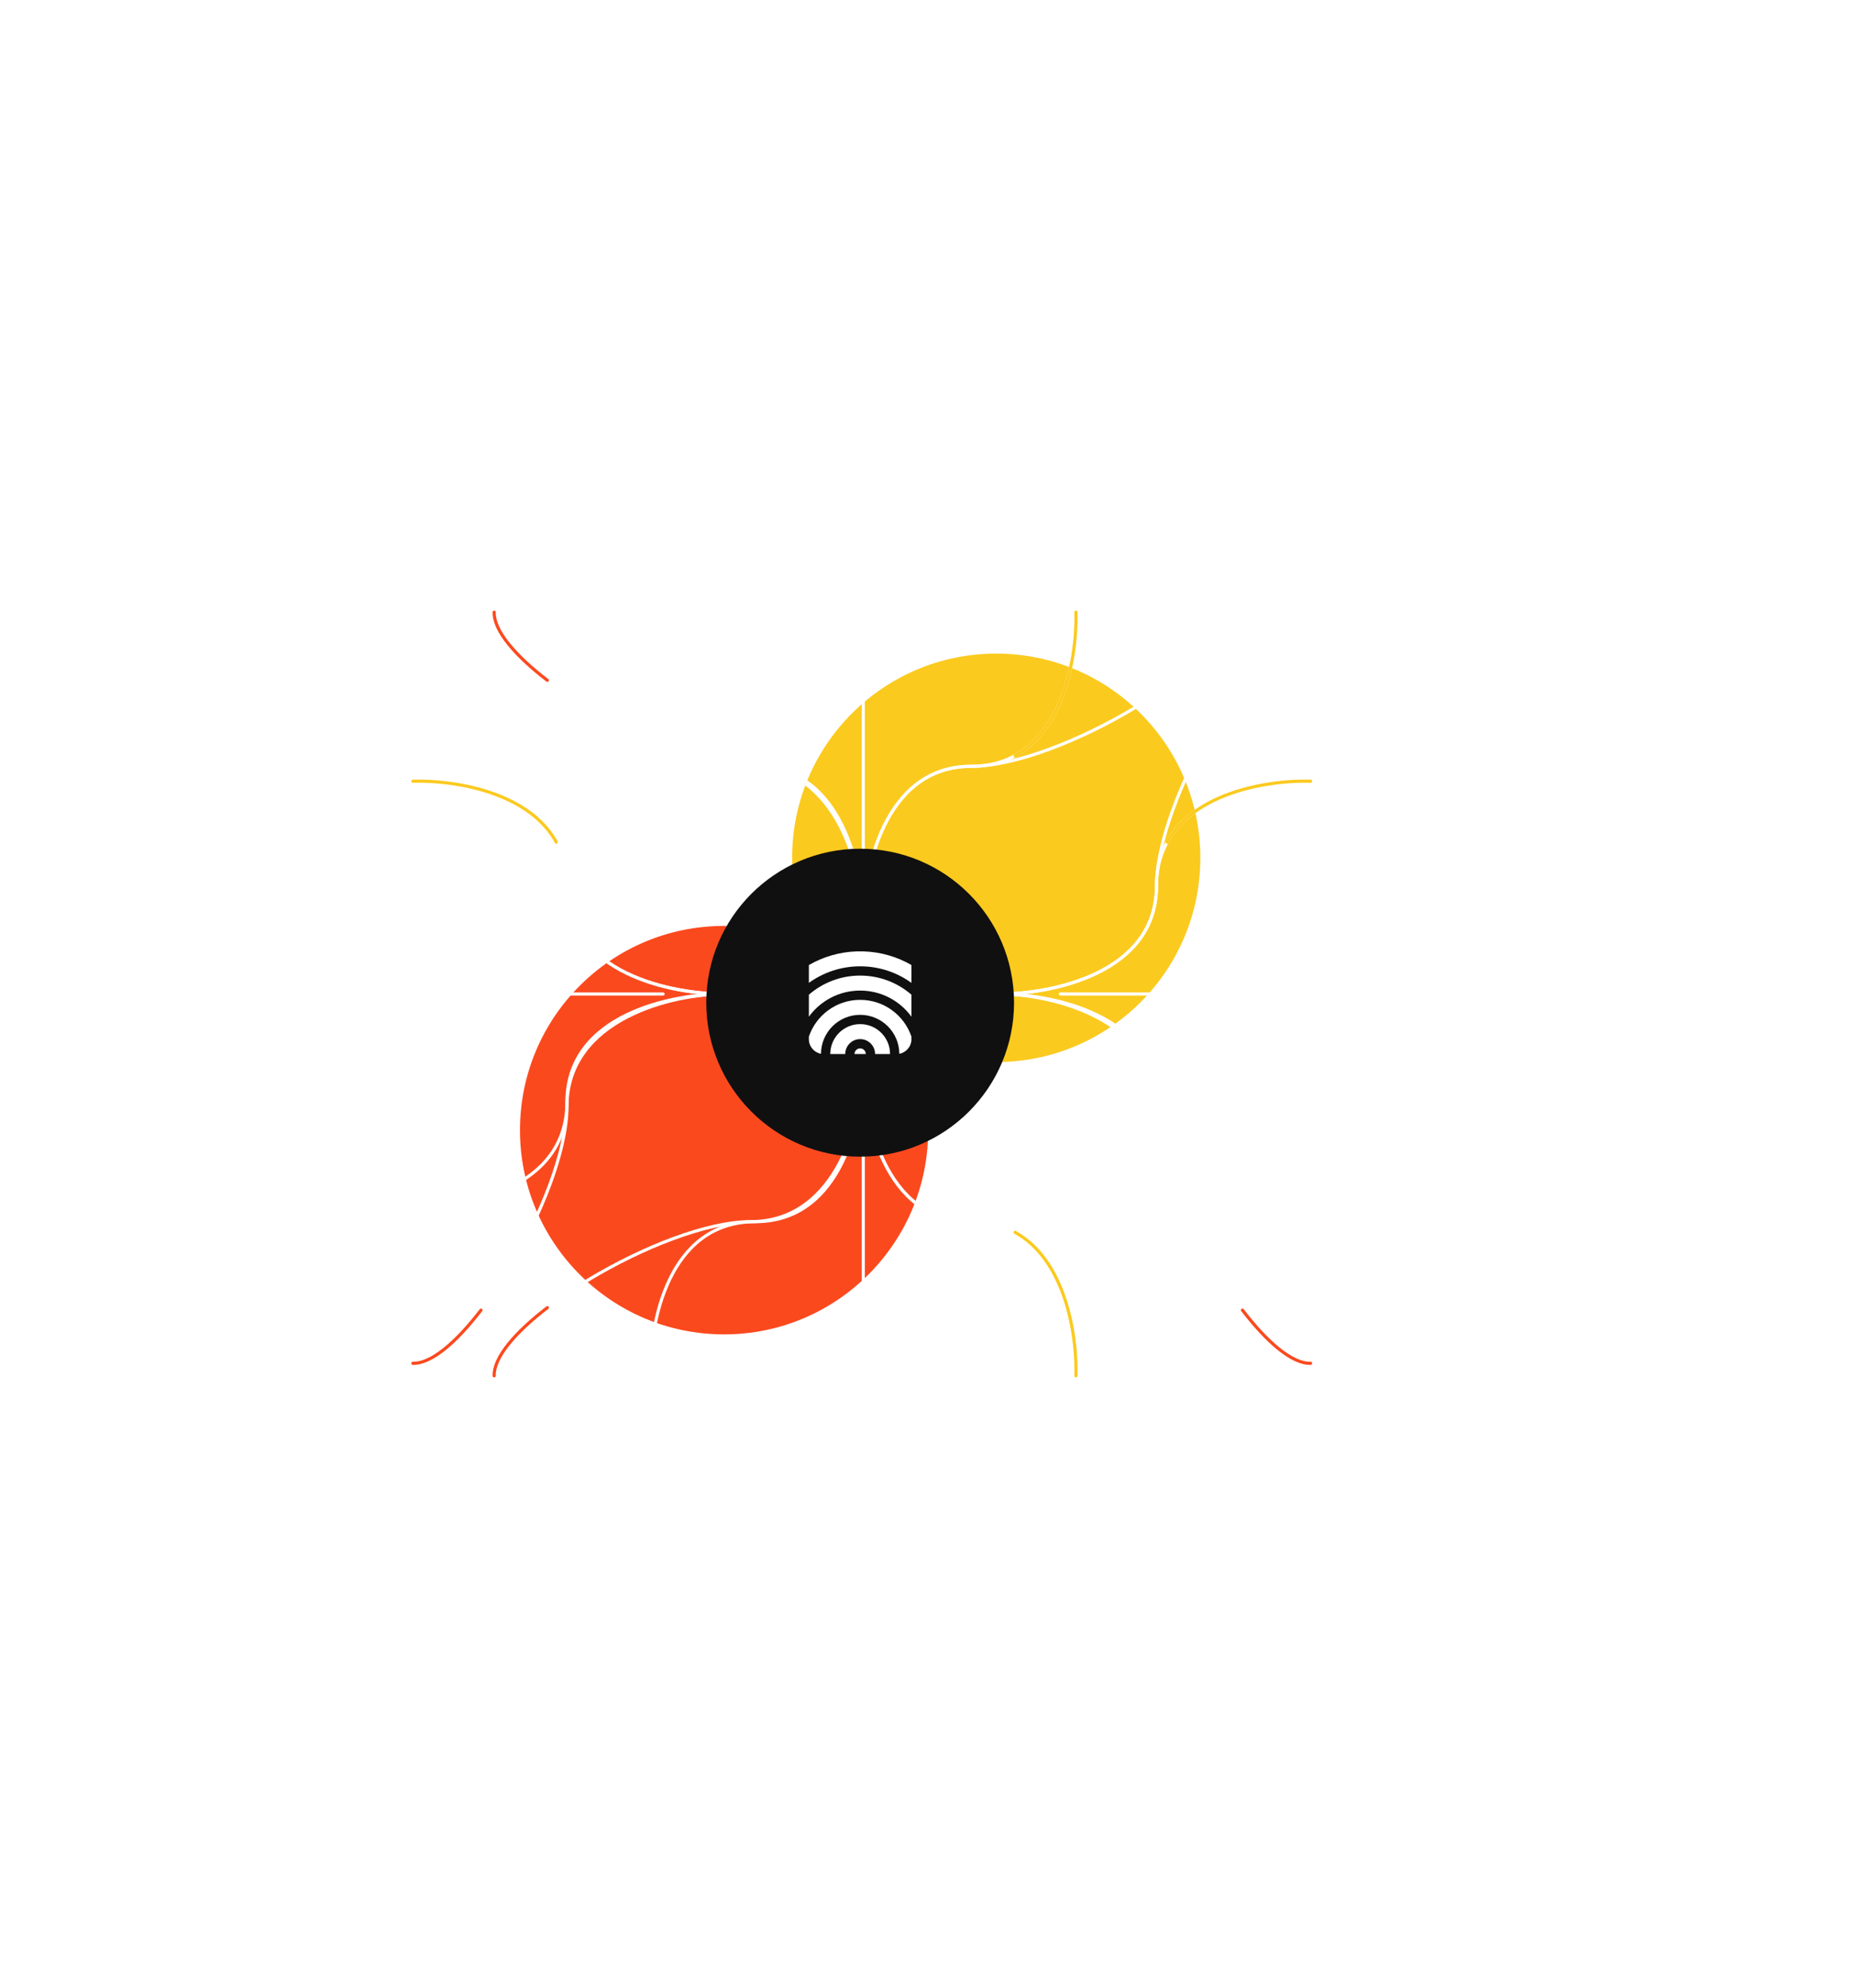 <svg width="852" height="913" viewBox="0 0 852 913" fill="none" xmlns="http://www.w3.org/2000/svg">
<g filter="url(#filter0_f_692_5446)">
<path d="M551.609 393.968C551.609 445.771 509.615 487.765 457.812 487.765C406.01 487.765 364.016 445.771 364.016 393.968C364.016 342.166 406.01 300.171 457.812 300.171C509.615 300.171 551.609 342.166 551.609 393.968Z" fill="#FBCA1E"/>
</g>
<g filter="url(#filter1_f_692_5446)">
<path d="M426.547 519.031C426.547 570.834 384.553 612.828 332.75 612.828C280.947 612.828 238.953 570.834 238.953 519.031C238.953 467.229 280.947 425.234 332.75 425.234C384.553 425.234 426.547 467.229 426.547 519.031Z" fill="#FB491E"/>
</g>
<path fill-rule="evenodd" clip-rule="evenodd" d="M299.031 280.406C298.634 280.394 298.303 280.706 298.291 281.103C297.929 292.98 299.913 310.809 307.073 325.698C314.247 340.617 326.67 352.662 347.144 352.662C366.893 352.662 379.14 364.566 386.459 379.607C393.79 394.671 396.115 412.785 395.996 424.867C395.992 425.264 396.31 425.589 396.707 425.593C397.104 425.597 397.429 425.279 397.433 424.882C397.554 412.654 395.209 394.302 387.752 378.978C380.284 363.631 367.626 351.225 347.144 351.225C327.387 351.225 315.384 339.664 308.368 325.075C301.339 310.456 299.371 292.875 299.727 281.146C299.739 280.75 299.428 280.418 299.031 280.406Z" fill="white" fillOpacity="0.04"/>
<path fill-rule="evenodd" clip-rule="evenodd" d="M227.121 280.406C226.724 280.394 226.392 280.706 226.38 281.103C226.285 284.248 227.504 287.708 229.692 291.318C231.885 294.936 235.087 298.763 239.049 302.661C246.973 310.459 258.006 318.607 270.3 326.002C282.597 333.4 296.181 340.06 309.22 344.872C322.249 349.68 334.783 352.662 344.966 352.662C364.733 352.662 377.526 364.577 385.386 379.625C393.256 394.693 396.115 412.803 395.996 424.867C395.993 425.264 396.311 425.589 396.708 425.593C397.105 425.597 397.43 425.279 397.434 424.882C397.555 412.635 394.663 394.28 386.661 378.96C378.648 363.621 365.448 351.225 344.966 351.225C335.026 351.225 322.675 348.305 309.718 343.523C296.772 338.746 283.269 332.127 271.041 324.771C258.809 317.412 247.876 309.331 240.057 301.637C236.147 297.789 233.032 294.055 230.921 290.573C228.805 287.082 227.733 283.903 227.817 281.146C227.829 280.75 227.517 280.418 227.121 280.406Z" fill="white" fillOpacity="0.04"/>
<g filter="url(#filter2_d_692_5446)">
<path fill-rule="evenodd" clip-rule="evenodd" d="M227.12 280.406C226.724 280.394 226.392 280.706 226.38 281.103C226.243 285.611 228.806 290.788 233.133 296.18C237.48 301.598 243.701 307.346 251.094 313.015C251.409 313.257 251.86 313.197 252.102 312.882C252.343 312.567 252.284 312.116 251.969 311.875C244.629 306.246 238.504 300.577 234.254 295.281C229.983 289.958 227.696 285.124 227.817 281.146C227.829 280.75 227.517 280.418 227.12 280.406Z" fill="#FB491E"/>
</g>
<path fill-rule="evenodd" clip-rule="evenodd" d="M494.401 280.408C494.798 280.395 495.129 280.707 495.141 281.104C495.502 292.982 493.518 310.81 486.359 325.699C479.185 340.618 466.762 352.664 446.288 352.664C426.538 352.664 414.292 364.568 406.972 379.609C399.642 394.673 397.317 412.786 397.436 424.869C397.44 425.266 397.121 425.591 396.724 425.595C396.327 425.599 396.002 425.28 395.999 424.883C395.878 412.655 398.223 394.303 405.68 378.98C413.148 363.633 425.806 351.226 446.288 351.226C466.045 351.226 478.048 339.665 485.063 325.076C492.093 310.457 494.061 292.876 493.704 281.148C493.692 280.751 494.004 280.42 494.401 280.408Z" fill="white" fillOpacity="0.04"/>
<g filter="url(#filter3_d_692_5446)">
<path fill-rule="evenodd" clip-rule="evenodd" d="M494.401 280.408C494.798 280.395 495.129 280.707 495.141 281.104C495.488 292.49 493.679 309.338 487.227 323.825C482.847 333.659 476.302 342.459 466.783 347.684C466.436 347.875 465.999 347.748 465.808 347.4C465.617 347.052 465.744 346.615 466.092 346.424C475.248 341.398 481.614 332.894 485.914 323.24C492.254 309.005 494.046 292.386 493.705 281.148C493.693 280.751 494.004 280.42 494.401 280.408Z" fill="#FBCA1E"/>
</g>
<path fill-rule="evenodd" clip-rule="evenodd" d="M564.874 280.408C565.27 280.395 565.602 280.707 565.614 281.104C565.71 284.251 564.478 287.712 562.269 291.322C560.055 294.94 556.824 298.767 552.828 302.665C544.834 310.462 533.709 318.61 521.323 326.005C508.934 333.402 495.259 340.062 482.152 344.874C469.055 349.682 456.477 352.664 446.296 352.664C426.544 352.664 414.294 364.568 406.974 379.609C399.642 394.673 397.317 412.786 397.436 424.869C397.44 425.266 397.121 425.591 396.724 425.595C396.327 425.599 396.002 425.28 395.999 424.883C395.878 412.655 398.223 394.303 405.681 378.98C413.151 363.633 425.811 351.226 446.296 351.226C456.235 351.226 468.631 348.306 481.656 343.524C494.671 338.746 508.265 332.127 520.586 324.771C532.91 317.412 543.935 309.33 551.824 301.636C555.769 297.788 558.912 294.054 561.043 290.571C563.179 287.081 564.261 283.902 564.177 281.148C564.165 280.751 564.477 280.42 564.874 280.408Z" fill="white" fillOpacity="0.04"/>
<path fill-rule="evenodd" clip-rule="evenodd" d="M396.713 280.406C396.316 280.406 395.994 280.728 395.994 281.125L395.994 396.125C395.994 396.521 396.316 396.843 396.713 396.843C397.11 396.843 397.432 396.521 397.432 396.125L397.432 281.125C397.432 280.728 397.11 280.406 396.713 280.406Z" fill="white" fillOpacity="0.04"/>
<path fill-rule="evenodd" clip-rule="evenodd" d="M299.031 632.595C298.634 632.607 298.303 632.295 298.291 631.898C297.929 620.02 299.913 602.192 307.073 587.303C314.247 572.384 326.67 560.339 347.144 560.339C366.893 560.339 379.14 548.435 386.459 533.394C393.79 518.33 396.115 500.216 395.996 488.134C395.992 487.737 396.31 487.412 396.707 487.408C397.104 487.404 397.429 487.722 397.433 488.119C397.554 500.347 395.209 518.699 387.752 534.023C380.284 549.37 367.626 561.776 347.144 561.776C327.387 561.776 315.384 573.337 308.368 587.926C301.339 602.545 299.371 620.126 299.727 631.855C299.739 632.251 299.428 632.583 299.031 632.595Z" fill="white" fillOpacity="0.04"/>
<path fill-rule="evenodd" clip-rule="evenodd" d="M227.121 632.595C226.724 632.607 226.392 632.295 226.38 631.898C226.285 628.753 227.504 625.293 229.692 621.683C231.885 618.065 235.087 614.238 239.049 610.34C246.973 602.542 258.006 594.394 270.3 586.999C282.597 579.601 296.181 572.941 309.22 568.129C322.249 563.321 334.783 560.339 344.966 560.339C364.733 560.339 377.526 548.424 385.386 533.376C393.256 518.308 396.115 500.198 395.996 488.134C395.993 487.737 396.311 487.412 396.708 487.408C397.105 487.404 397.43 487.722 397.434 488.119C397.555 500.366 394.663 518.721 386.661 534.041C378.648 549.38 365.448 561.776 344.966 561.776C335.026 561.776 322.675 564.696 309.718 569.478C296.772 574.255 283.269 580.874 271.041 588.23C258.809 595.589 247.876 603.67 240.057 611.364C236.147 615.212 233.032 618.946 230.921 622.428C228.805 625.919 227.733 629.098 227.817 631.855C227.829 632.251 227.517 632.583 227.121 632.595Z" fill="white" fillOpacity="0.04"/>
<g filter="url(#filter4_d_692_5446)">
<path fill-rule="evenodd" clip-rule="evenodd" d="M227.12 632.595C226.724 632.607 226.392 632.295 226.38 631.898C226.243 627.39 228.806 622.213 233.133 616.821C237.48 611.403 243.701 605.655 251.094 599.986C251.409 599.744 251.86 599.804 252.102 600.119C252.343 600.434 252.284 600.885 251.969 601.126C244.629 606.755 238.504 612.424 234.254 617.72C229.983 623.043 227.696 627.877 227.817 631.855C227.829 632.251 227.517 632.583 227.12 632.595Z" fill="#FB491E"/>
</g>
<path fill-rule="evenodd" clip-rule="evenodd" d="M494.401 632.593C494.798 632.605 495.129 632.294 495.141 631.897C495.502 620.019 493.518 602.191 486.359 587.302C479.185 572.383 466.762 560.337 446.288 560.337C426.538 560.337 414.292 548.433 406.972 533.392C399.642 518.328 397.317 500.215 397.436 488.132C397.44 487.735 397.121 487.41 396.724 487.406C396.327 487.402 396.002 487.721 395.999 488.118C395.878 500.346 398.223 518.697 405.68 534.021C413.148 549.368 425.806 561.775 446.288 561.775C466.045 561.775 478.048 573.336 485.063 587.925C492.093 602.544 494.061 620.125 493.704 631.853C493.692 632.25 494.004 632.581 494.401 632.593Z" fill="white" fillOpacity="0.04"/>
<g filter="url(#filter5_d_692_5446)">
<path fill-rule="evenodd" clip-rule="evenodd" d="M494.401 632.593C494.798 632.605 495.129 632.294 495.141 631.897C495.488 620.511 493.679 603.663 487.227 589.176C482.847 579.342 476.302 570.542 466.783 565.317C466.436 565.126 465.999 565.253 465.808 565.601C465.617 565.949 465.744 566.386 466.092 566.577C475.248 571.603 481.614 580.107 485.914 589.761C492.254 603.996 494.046 620.615 493.705 631.853C493.693 632.25 494.004 632.581 494.401 632.593Z" fill="#FBCA1E"/>
</g>
<path fill-rule="evenodd" clip-rule="evenodd" d="M564.874 632.593C565.27 632.605 565.602 632.294 565.614 631.897C565.71 628.75 564.478 625.289 562.269 621.679C560.055 618.061 556.824 614.234 552.828 610.336C544.834 602.539 533.709 594.391 521.323 586.996C508.934 579.599 495.259 572.939 482.152 568.127C469.055 563.319 456.477 560.337 446.296 560.337C426.544 560.337 414.294 548.433 406.974 533.392C399.642 518.328 397.317 500.215 397.436 488.132C397.44 487.735 397.121 487.41 396.724 487.406C396.327 487.402 396.002 487.721 395.999 488.118C395.878 500.346 398.223 518.698 405.681 534.021C413.151 549.368 425.811 561.775 446.296 561.775C456.235 561.775 468.631 564.695 481.656 569.477C494.671 574.255 508.265 580.874 520.586 588.23C532.91 595.589 543.935 603.671 551.824 611.365C555.769 615.213 558.912 618.947 561.043 622.43C563.179 625.92 564.261 629.099 564.177 631.853C564.165 632.25 564.477 632.581 564.874 632.593Z" fill="white" fillOpacity="0.04"/>
<path fill-rule="evenodd" clip-rule="evenodd" d="M396.713 632.595C396.316 632.595 395.994 632.273 395.994 631.876L395.994 516.876C395.994 516.48 396.316 516.158 396.713 516.158C397.11 516.158 397.432 516.48 397.432 516.876L397.432 631.876C397.432 632.273 397.11 632.595 396.713 632.595Z" fill="white" fillOpacity="0.04"/>
<path fill-rule="evenodd" clip-rule="evenodd" d="M603 554.182C603.012 554.578 602.7 554.91 602.303 554.922C590.425 555.283 572.597 553.299 557.708 546.14C542.789 538.966 530.744 526.543 530.744 506.068C530.744 486.319 518.84 474.072 503.799 466.753C488.735 459.423 470.621 457.098 458.538 457.217C458.141 457.221 457.816 456.902 457.813 456.505C457.809 456.108 458.127 455.783 458.524 455.779C470.752 455.659 489.104 458.004 504.428 465.46C519.775 472.929 532.181 485.587 532.181 506.068C532.181 525.825 543.742 537.829 558.331 544.844C572.95 551.874 590.531 553.842 602.259 553.485C602.656 553.473 602.988 553.785 603 554.182Z" fill="white" fillOpacity="0.04"/>
<path fill-rule="evenodd" clip-rule="evenodd" d="M603 626.092C603.012 626.489 602.7 626.82 602.303 626.832C599.158 626.928 595.698 625.709 592.088 623.521C588.47 621.328 584.643 618.126 580.745 614.164C572.947 606.239 564.799 595.207 557.403 582.913C550.006 570.615 543.346 557.032 538.534 543.992C533.725 530.963 530.743 518.429 530.743 508.246C530.743 488.48 518.829 475.686 503.78 467.826C488.713 459.956 470.603 457.097 458.538 457.216C458.141 457.22 457.816 456.901 457.813 456.504C457.809 456.107 458.127 455.782 458.524 455.779C470.77 455.658 489.125 458.55 504.446 466.552C519.785 474.564 532.181 487.765 532.181 508.246C532.181 518.186 535.101 530.538 539.882 543.494C544.66 556.441 551.279 569.943 558.635 582.172C565.993 594.403 574.075 605.336 581.769 613.156C585.617 617.066 589.351 620.181 592.833 622.291C596.324 624.407 599.503 625.479 602.259 625.395C602.656 625.383 602.988 625.695 603 626.092Z" fill="white" fillOpacity="0.04"/>
<g filter="url(#filter6_d_692_5446)">
<path fill-rule="evenodd" clip-rule="evenodd" d="M603 626.092C603.012 626.489 602.7 626.82 602.303 626.832C597.795 626.969 592.617 624.406 587.225 620.08C581.808 615.732 576.059 609.511 570.391 602.119C570.149 601.804 570.209 601.352 570.524 601.111C570.839 600.869 571.29 600.929 571.531 601.244C577.16 608.584 582.829 614.708 588.125 618.958C593.447 623.229 598.281 625.516 602.259 625.395C602.656 625.383 602.988 625.695 603 626.092Z" fill="#FB491E"/>
</g>
<path fill-rule="evenodd" clip-rule="evenodd" d="M602.998 358.812C603.01 358.415 602.698 358.083 602.301 358.071C590.423 357.71 572.595 359.694 557.706 366.854C542.787 374.027 530.742 386.45 530.742 406.925C530.742 426.674 518.838 438.921 503.797 446.24C488.733 453.571 470.619 455.895 458.536 455.776C458.139 455.773 457.814 456.091 457.811 456.488C457.807 456.885 458.125 457.21 458.522 457.214C470.75 457.334 489.102 454.99 504.426 447.533C519.773 440.065 532.179 427.407 532.179 406.925C532.179 387.168 543.74 375.164 558.329 368.149C572.948 361.119 590.529 359.151 602.257 359.508C602.654 359.52 602.986 359.208 602.998 358.812Z" fill="white" fillOpacity="0.04"/>
<g filter="url(#filter7_d_692_5446)">
<path fill-rule="evenodd" clip-rule="evenodd" d="M603 358.811C603.012 358.414 602.7 358.083 602.303 358.071C590.917 357.725 574.069 359.533 559.583 365.985C549.748 370.366 540.948 376.911 535.723 386.429C535.532 386.777 535.659 387.214 536.007 387.405C536.355 387.596 536.792 387.469 536.983 387.121C542.009 377.965 550.513 371.598 560.167 367.299C574.402 360.959 591.021 359.166 602.259 359.508C602.656 359.52 602.988 359.208 603 358.811Z" fill="#FBCA1E"/>
</g>
<path fill-rule="evenodd" clip-rule="evenodd" d="M602.998 288.339C603.01 287.942 602.698 287.611 602.301 287.598C599.154 287.503 595.693 288.735 592.084 290.943C588.466 293.157 584.638 296.388 580.74 300.385C572.943 308.379 564.796 319.504 557.4 331.889C550.003 344.279 543.343 357.954 538.531 371.061C533.723 384.157 530.742 396.735 530.742 406.916C530.742 426.669 518.838 438.918 503.797 446.238C488.733 453.57 470.619 455.895 458.536 455.776C458.139 455.773 457.814 456.091 457.811 456.488C457.807 456.885 458.125 457.21 458.522 457.214C470.75 457.334 489.102 454.989 504.426 447.531C519.773 440.062 532.179 427.401 532.179 406.916C532.179 396.978 535.099 384.582 539.881 371.556C544.659 358.542 551.278 344.947 558.635 332.626C565.993 320.302 574.075 309.277 581.769 301.388C585.617 297.444 589.351 294.3 592.834 292.169C596.325 290.034 599.503 288.952 602.257 289.035C602.654 289.047 602.986 288.736 602.998 288.339Z" fill="white" fillOpacity="0.04"/>
<path fill-rule="evenodd" clip-rule="evenodd" d="M603 456.5C603 456.896 602.678 457.218 602.281 457.218L487.281 457.218C486.884 457.218 486.563 456.896 486.563 456.5C486.563 456.103 486.884 455.781 487.281 455.781L602.281 455.781C602.678 455.781 603 456.103 603 456.5Z" fill="white" fillOpacity="0.04"/>
<path fill-rule="evenodd" clip-rule="evenodd" d="M189 554.182C188.988 554.578 189.3 554.91 189.697 554.922C201.575 555.283 219.403 553.299 234.292 546.14C249.211 538.966 261.256 526.543 261.256 506.068C261.256 486.319 273.16 474.072 288.201 466.753C303.265 459.423 321.379 457.098 333.462 457.217C333.859 457.221 334.184 456.902 334.187 456.505C334.191 456.108 333.873 455.783 333.476 455.779C321.248 455.659 302.896 458.004 287.572 465.46C272.225 472.929 259.819 485.587 259.819 506.068C259.819 525.825 248.258 537.829 233.669 544.844C219.05 551.874 201.469 553.842 189.741 553.485C189.344 553.473 189.012 553.785 189 554.182Z" fill="white" fillOpacity="0.04"/>
<path fill-rule="evenodd" clip-rule="evenodd" d="M189 626.092C188.988 626.489 189.3 626.82 189.697 626.832C192.842 626.928 196.302 625.709 199.912 623.521C203.53 621.328 207.357 618.126 211.255 614.164C219.053 606.239 227.201 595.207 234.597 582.913C241.994 570.615 248.654 557.032 253.466 543.992C258.275 530.963 261.257 518.429 261.257 508.246C261.257 488.48 273.171 475.686 288.22 467.826C303.287 459.956 321.397 457.097 333.462 457.216C333.859 457.22 334.184 456.901 334.187 456.504C334.191 456.107 333.873 455.782 333.476 455.779C321.23 455.658 302.875 458.55 287.554 466.552C272.215 474.564 259.819 487.765 259.819 508.246C259.819 518.186 256.899 530.538 252.118 543.494C247.34 556.441 240.721 569.943 233.365 582.172C226.007 594.403 217.925 605.336 210.231 613.156C206.383 617.066 202.649 620.181 199.167 622.291C195.676 624.407 192.497 625.479 189.741 625.395C189.344 625.383 189.012 625.695 189 626.092Z" fill="white" fillOpacity="0.04"/>
<g filter="url(#filter8_d_692_5446)">
<path fill-rule="evenodd" clip-rule="evenodd" d="M189 626.092C188.988 626.489 189.3 626.82 189.697 626.832C194.205 626.969 199.383 624.406 204.775 620.08C210.192 615.732 215.941 609.511 221.609 602.119C221.851 601.804 221.791 601.352 221.476 601.111C221.161 600.869 220.71 600.929 220.469 601.244C214.84 608.584 209.171 614.708 203.875 618.958C198.553 623.229 193.719 625.516 189.741 625.395C189.344 625.383 189.012 625.695 189 626.092Z" fill="#FB491E"/>
</g>
<path fill-rule="evenodd" clip-rule="evenodd" d="M189.002 358.812C188.99 358.415 189.302 358.083 189.699 358.071C201.577 357.71 219.405 359.694 234.294 366.854C249.213 374.027 261.258 386.45 261.258 406.925C261.258 426.674 273.162 438.921 288.203 446.24C303.267 453.571 321.381 455.895 333.464 455.776C333.861 455.773 334.186 456.091 334.189 456.488C334.193 456.885 333.875 457.21 333.478 457.214C321.25 457.334 302.898 454.99 287.574 447.533C272.227 440.065 259.821 427.407 259.821 406.925C259.821 387.168 248.26 375.164 233.671 368.149C219.052 361.119 201.471 359.151 189.743 359.508C189.346 359.52 189.014 359.208 189.002 358.812Z" fill="white" fillOpacity="0.04"/>
<g filter="url(#filter9_d_692_5446)">
<path fill-rule="evenodd" clip-rule="evenodd" d="M189 358.811C188.988 358.414 189.3 358.083 189.697 358.071C201.083 357.725 217.931 359.533 232.417 365.985C242.252 370.366 251.052 376.911 256.277 386.429C256.468 386.777 256.341 387.214 255.993 387.405C255.645 387.596 255.208 387.469 255.017 387.121C249.991 377.965 241.487 371.598 231.833 367.299C217.598 360.959 200.979 359.166 189.741 359.508C189.344 359.52 189.012 359.208 189 358.811Z" fill="#FBCA1E"/>
</g>
<path fill-rule="evenodd" clip-rule="evenodd" d="M189.002 288.339C188.99 287.942 189.302 287.611 189.699 287.598C192.846 287.503 196.307 288.735 199.916 290.943C203.534 293.157 207.362 296.388 211.26 300.385C219.057 308.379 227.204 319.504 234.6 331.889C241.997 344.279 248.657 357.954 253.469 371.061C258.277 384.157 261.258 396.735 261.258 406.916C261.258 426.669 273.162 438.918 288.203 446.238C303.267 453.57 321.381 455.895 333.464 455.776C333.861 455.773 334.186 456.091 334.189 456.488C334.193 456.885 333.875 457.21 333.478 457.214C321.25 457.334 302.898 454.989 287.574 447.531C272.227 440.062 259.821 427.401 259.821 406.916C259.821 396.978 256.901 384.582 252.119 371.556C247.341 358.542 240.722 344.947 233.365 332.626C226.007 320.302 217.925 309.277 210.231 301.388C206.383 297.444 202.649 294.3 199.166 292.169C195.675 290.034 192.497 288.952 189.743 289.035C189.346 289.047 189.014 288.736 189.002 288.339Z" fill="white" fillOpacity="0.04"/>
<path fill-rule="evenodd" clip-rule="evenodd" d="M189 456.5C189 456.896 189.322 457.218 189.719 457.218L304.719 457.218C305.116 457.218 305.437 456.896 305.437 456.5C305.437 456.103 305.116 455.781 304.719 455.781L189.719 455.781C189.322 455.781 189 456.103 189 456.5Z" fill="white" fillOpacity="0.04"/>
<g filter="url(#filter10_d_692_5446)">
<path d="M466 456.5C466 495.557 434.338 527.219 395.281 527.219C356.224 527.219 324.562 495.557 324.562 456.5C324.562 417.443 356.224 385.781 395.281 385.781C434.338 385.781 466 417.443 466 456.5Z" fill="#101010"/>
<path d="M371.731 439.194C371.716 439.376 371.709 439.56 371.709 439.746V447.398C378.337 442.608 386.48 439.785 395.282 439.785C404.084 439.785 412.227 442.608 418.855 447.397V439.746C418.855 439.56 418.847 439.376 418.833 439.193C412.317 435.431 404.817 433.183 396.814 432.927H393.75C385.747 433.183 378.247 435.432 371.731 439.194Z" fill="white"/>
<path d="M418.855 462.931V452.828C412.537 447.357 404.296 444.046 395.282 444.046C386.268 444.046 378.027 447.357 371.709 452.829V462.931C377.008 455.656 385.593 450.928 395.282 450.928C404.971 450.928 413.556 455.656 418.855 462.931Z" fill="white"/>
<path d="M418.855 472.084C415.527 462.26 406.23 455.19 395.282 455.19C384.334 455.19 375.037 462.26 371.709 472.084V473.255C371.709 476.595 374.111 479.374 377.281 479.959C377.342 470.07 385.378 462.072 395.282 462.072C405.186 462.072 413.222 470.07 413.283 479.959C416.453 479.374 418.855 476.595 418.855 473.255V472.084Z" fill="white"/>
<path d="M402.14 480.073H409.022C409.022 472.485 402.87 466.334 395.282 466.334C387.694 466.334 381.543 472.485 381.543 480.073H388.425C388.425 476.286 391.495 473.216 395.282 473.216C399.07 473.216 402.14 476.286 402.14 480.073Z" fill="white"/>
<path d="M397.878 480.073C397.878 478.639 396.716 477.477 395.282 477.477C393.849 477.477 392.686 478.639 392.686 480.073H397.878Z" fill="white"/>
</g>
<defs>
<filter id="filter0_f_692_5446" x="64.016" y="0.171" width="787.594" height="787.594" filterUnits="userSpaceOnUse" color-interpolation-filters="sRGB">
<feFlood flood-opacity="0" result="BackgroundImageFix"/>
<feBlend mode="normal" in="SourceGraphic" in2="BackgroundImageFix" result="shape"/>
<feGaussianBlur stdDeviation="150" result="effect1_foregroundBlur_692_5446"/>
</filter>
<filter id="filter1_f_692_5446" x="-61.047" y="125.234" width="787.594" height="787.594" filterUnits="userSpaceOnUse" color-interpolation-filters="sRGB">
<feFlood flood-opacity="0" result="BackgroundImageFix"/>
<feBlend mode="normal" in="SourceGraphic" in2="BackgroundImageFix" result="shape"/>
<feGaussianBlur stdDeviation="150" result="effect1_foregroundBlur_692_5446"/>
</filter>
<filter id="filter2_d_692_5446" x="218.375" y="272.406" width="41.875" height="48.758" filterUnits="userSpaceOnUse" color-interpolation-filters="sRGB">
<feFlood flood-opacity="0" result="BackgroundImageFix"/>
<feColorMatrix in="SourceAlpha" type="matrix" values="0 0 0 0 0 0 0 0 0 0 0 0 0 0 0 0 0 0 127 0" result="hardAlpha"/>
<feOffset/>
<feGaussianBlur stdDeviation="4"/>
<feComposite in2="hardAlpha" operator="out"/>
<feColorMatrix type="matrix" values="0 0 0 0 0.984 0 0 0 0 0.286 0 0 0 0 0.118 0 0 0 1 0"/>
<feBlend mode="normal" in2="BackgroundImageFix" result="effect1_dropShadow_692_5446"/>
<feBlend mode="normal" in="SourceGraphic" in2="effect1_dropShadow_692_5446" result="shape"/>
</filter>
<filter id="filter3_d_692_5446" x="457.719" y="272.407" width="45.463" height="83.366" filterUnits="userSpaceOnUse" color-interpolation-filters="sRGB">
<feFlood flood-opacity="0" result="BackgroundImageFix"/>
<feColorMatrix in="SourceAlpha" type="matrix" values="0 0 0 0 0 0 0 0 0 0 0 0 0 0 0 0 0 0 127 0" result="hardAlpha"/>
<feOffset/>
<feGaussianBlur stdDeviation="4"/>
<feComposite in2="hardAlpha" operator="out"/>
<feColorMatrix type="matrix" values="0 0 0 0 0.984 0 0 0 0 0.794 0 0 0 0 0.118 0 0 0 1 0"/>
<feBlend mode="normal" in2="BackgroundImageFix" result="effect1_dropShadow_692_5446"/>
<feBlend mode="normal" in="SourceGraphic" in2="effect1_dropShadow_692_5446" result="shape"/>
</filter>
<filter id="filter4_d_692_5446" x="218.375" y="591.837" width="41.875" height="48.758" filterUnits="userSpaceOnUse" color-interpolation-filters="sRGB">
<feFlood flood-opacity="0" result="BackgroundImageFix"/>
<feColorMatrix in="SourceAlpha" type="matrix" values="0 0 0 0 0 0 0 0 0 0 0 0 0 0 0 0 0 0 127 0" result="hardAlpha"/>
<feOffset/>
<feGaussianBlur stdDeviation="4"/>
<feComposite in2="hardAlpha" operator="out"/>
<feColorMatrix type="matrix" values="0 0 0 0 0.984 0 0 0 0 0.286 0 0 0 0 0.118 0 0 0 1 0"/>
<feBlend mode="normal" in2="BackgroundImageFix" result="effect1_dropShadow_692_5446"/>
<feBlend mode="normal" in="SourceGraphic" in2="effect1_dropShadow_692_5446" result="shape"/>
</filter>
<filter id="filter5_d_692_5446" x="457.719" y="557.228" width="45.463" height="83.366" filterUnits="userSpaceOnUse" color-interpolation-filters="sRGB">
<feFlood flood-opacity="0" result="BackgroundImageFix"/>
<feColorMatrix in="SourceAlpha" type="matrix" values="0 0 0 0 0 0 0 0 0 0 0 0 0 0 0 0 0 0 127 0" result="hardAlpha"/>
<feOffset/>
<feGaussianBlur stdDeviation="4"/>
<feComposite in2="hardAlpha" operator="out"/>
<feColorMatrix type="matrix" values="0 0 0 0 0.984 0 0 0 0 0.794 0 0 0 0 0.118 0 0 0 1 0"/>
<feBlend mode="normal" in2="BackgroundImageFix" result="effect1_dropShadow_692_5446"/>
<feBlend mode="normal" in="SourceGraphic" in2="effect1_dropShadow_692_5446" result="shape"/>
</filter>
<filter id="filter6_d_692_5446" x="562.242" y="592.962" width="48.758" height="41.875" filterUnits="userSpaceOnUse" color-interpolation-filters="sRGB">
<feFlood flood-opacity="0" result="BackgroundImageFix"/>
<feColorMatrix in="SourceAlpha" type="matrix" values="0 0 0 0 0 0 0 0 0 0 0 0 0 0 0 0 0 0 127 0" result="hardAlpha"/>
<feOffset/>
<feGaussianBlur stdDeviation="4"/>
<feComposite in2="hardAlpha" operator="out"/>
<feColorMatrix type="matrix" values="0 0 0 0 0.984 0 0 0 0 0.286 0 0 0 0 0.118 0 0 0 1 0"/>
<feBlend mode="normal" in2="BackgroundImageFix" result="effect1_dropShadow_692_5446"/>
<feBlend mode="normal" in="SourceGraphic" in2="effect1_dropShadow_692_5446" result="shape"/>
</filter>
<filter id="filter7_d_692_5446" x="527.635" y="350.03" width="83.365" height="45.463" filterUnits="userSpaceOnUse" color-interpolation-filters="sRGB">
<feFlood flood-opacity="0" result="BackgroundImageFix"/>
<feColorMatrix in="SourceAlpha" type="matrix" values="0 0 0 0 0 0 0 0 0 0 0 0 0 0 0 0 0 0 127 0" result="hardAlpha"/>
<feOffset/>
<feGaussianBlur stdDeviation="4"/>
<feComposite in2="hardAlpha" operator="out"/>
<feColorMatrix type="matrix" values="0 0 0 0 0.984 0 0 0 0 0.794 0 0 0 0 0.118 0 0 0 1 0"/>
<feBlend mode="normal" in2="BackgroundImageFix" result="effect1_dropShadow_692_5446"/>
<feBlend mode="normal" in="SourceGraphic" in2="effect1_dropShadow_692_5446" result="shape"/>
</filter>
<filter id="filter8_d_692_5446" x="181" y="592.962" width="48.758" height="41.875" filterUnits="userSpaceOnUse" color-interpolation-filters="sRGB">
<feFlood flood-opacity="0" result="BackgroundImageFix"/>
<feColorMatrix in="SourceAlpha" type="matrix" values="0 0 0 0 0 0 0 0 0 0 0 0 0 0 0 0 0 0 127 0" result="hardAlpha"/>
<feOffset/>
<feGaussianBlur stdDeviation="4"/>
<feComposite in2="hardAlpha" operator="out"/>
<feColorMatrix type="matrix" values="0 0 0 0 0.984 0 0 0 0 0.286 0 0 0 0 0.118 0 0 0 1 0"/>
<feBlend mode="normal" in2="BackgroundImageFix" result="effect1_dropShadow_692_5446"/>
<feBlend mode="normal" in="SourceGraphic" in2="effect1_dropShadow_692_5446" result="shape"/>
</filter>
<filter id="filter9_d_692_5446" x="181" y="350.03" width="83.365" height="45.463" filterUnits="userSpaceOnUse" color-interpolation-filters="sRGB">
<feFlood flood-opacity="0" result="BackgroundImageFix"/>
<feColorMatrix in="SourceAlpha" type="matrix" values="0 0 0 0 0 0 0 0 0 0 0 0 0 0 0 0 0 0 127 0" result="hardAlpha"/>
<feOffset/>
<feGaussianBlur stdDeviation="4"/>
<feComposite in2="hardAlpha" operator="out"/>
<feColorMatrix type="matrix" values="0 0 0 0 0.984 0 0 0 0 0.794 0 0 0 0 0.118 0 0 0 1 0"/>
<feBlend mode="normal" in2="BackgroundImageFix" result="effect1_dropShadow_692_5446"/>
<feBlend mode="normal" in="SourceGraphic" in2="effect1_dropShadow_692_5446" result="shape"/>
</filter>
<filter id="filter10_d_692_5446" x="308.562" y="373.781" width="173.438" height="173.438" filterUnits="userSpaceOnUse" color-interpolation-filters="sRGB">
<feFlood flood-opacity="0" result="BackgroundImageFix"/>
<feColorMatrix in="SourceAlpha" type="matrix" values="0 0 0 0 0 0 0 0 0 0 0 0 0 0 0 0 0 0 127 0" result="hardAlpha"/>
<feOffset dy="4"/>
<feGaussianBlur stdDeviation="8"/>
<feComposite in2="hardAlpha" operator="out"/>
<feColorMatrix type="matrix" values="0 0 0 0 0 0 0 0 0 0 0 0 0 0 0 0 0 0 0.25 0"/>
<feBlend mode="normal" in2="BackgroundImageFix" result="effect1_dropShadow_692_5446"/>
<feBlend mode="normal" in="SourceGraphic" in2="effect1_dropShadow_692_5446" result="shape"/>
</filter>
</defs>
</svg>
